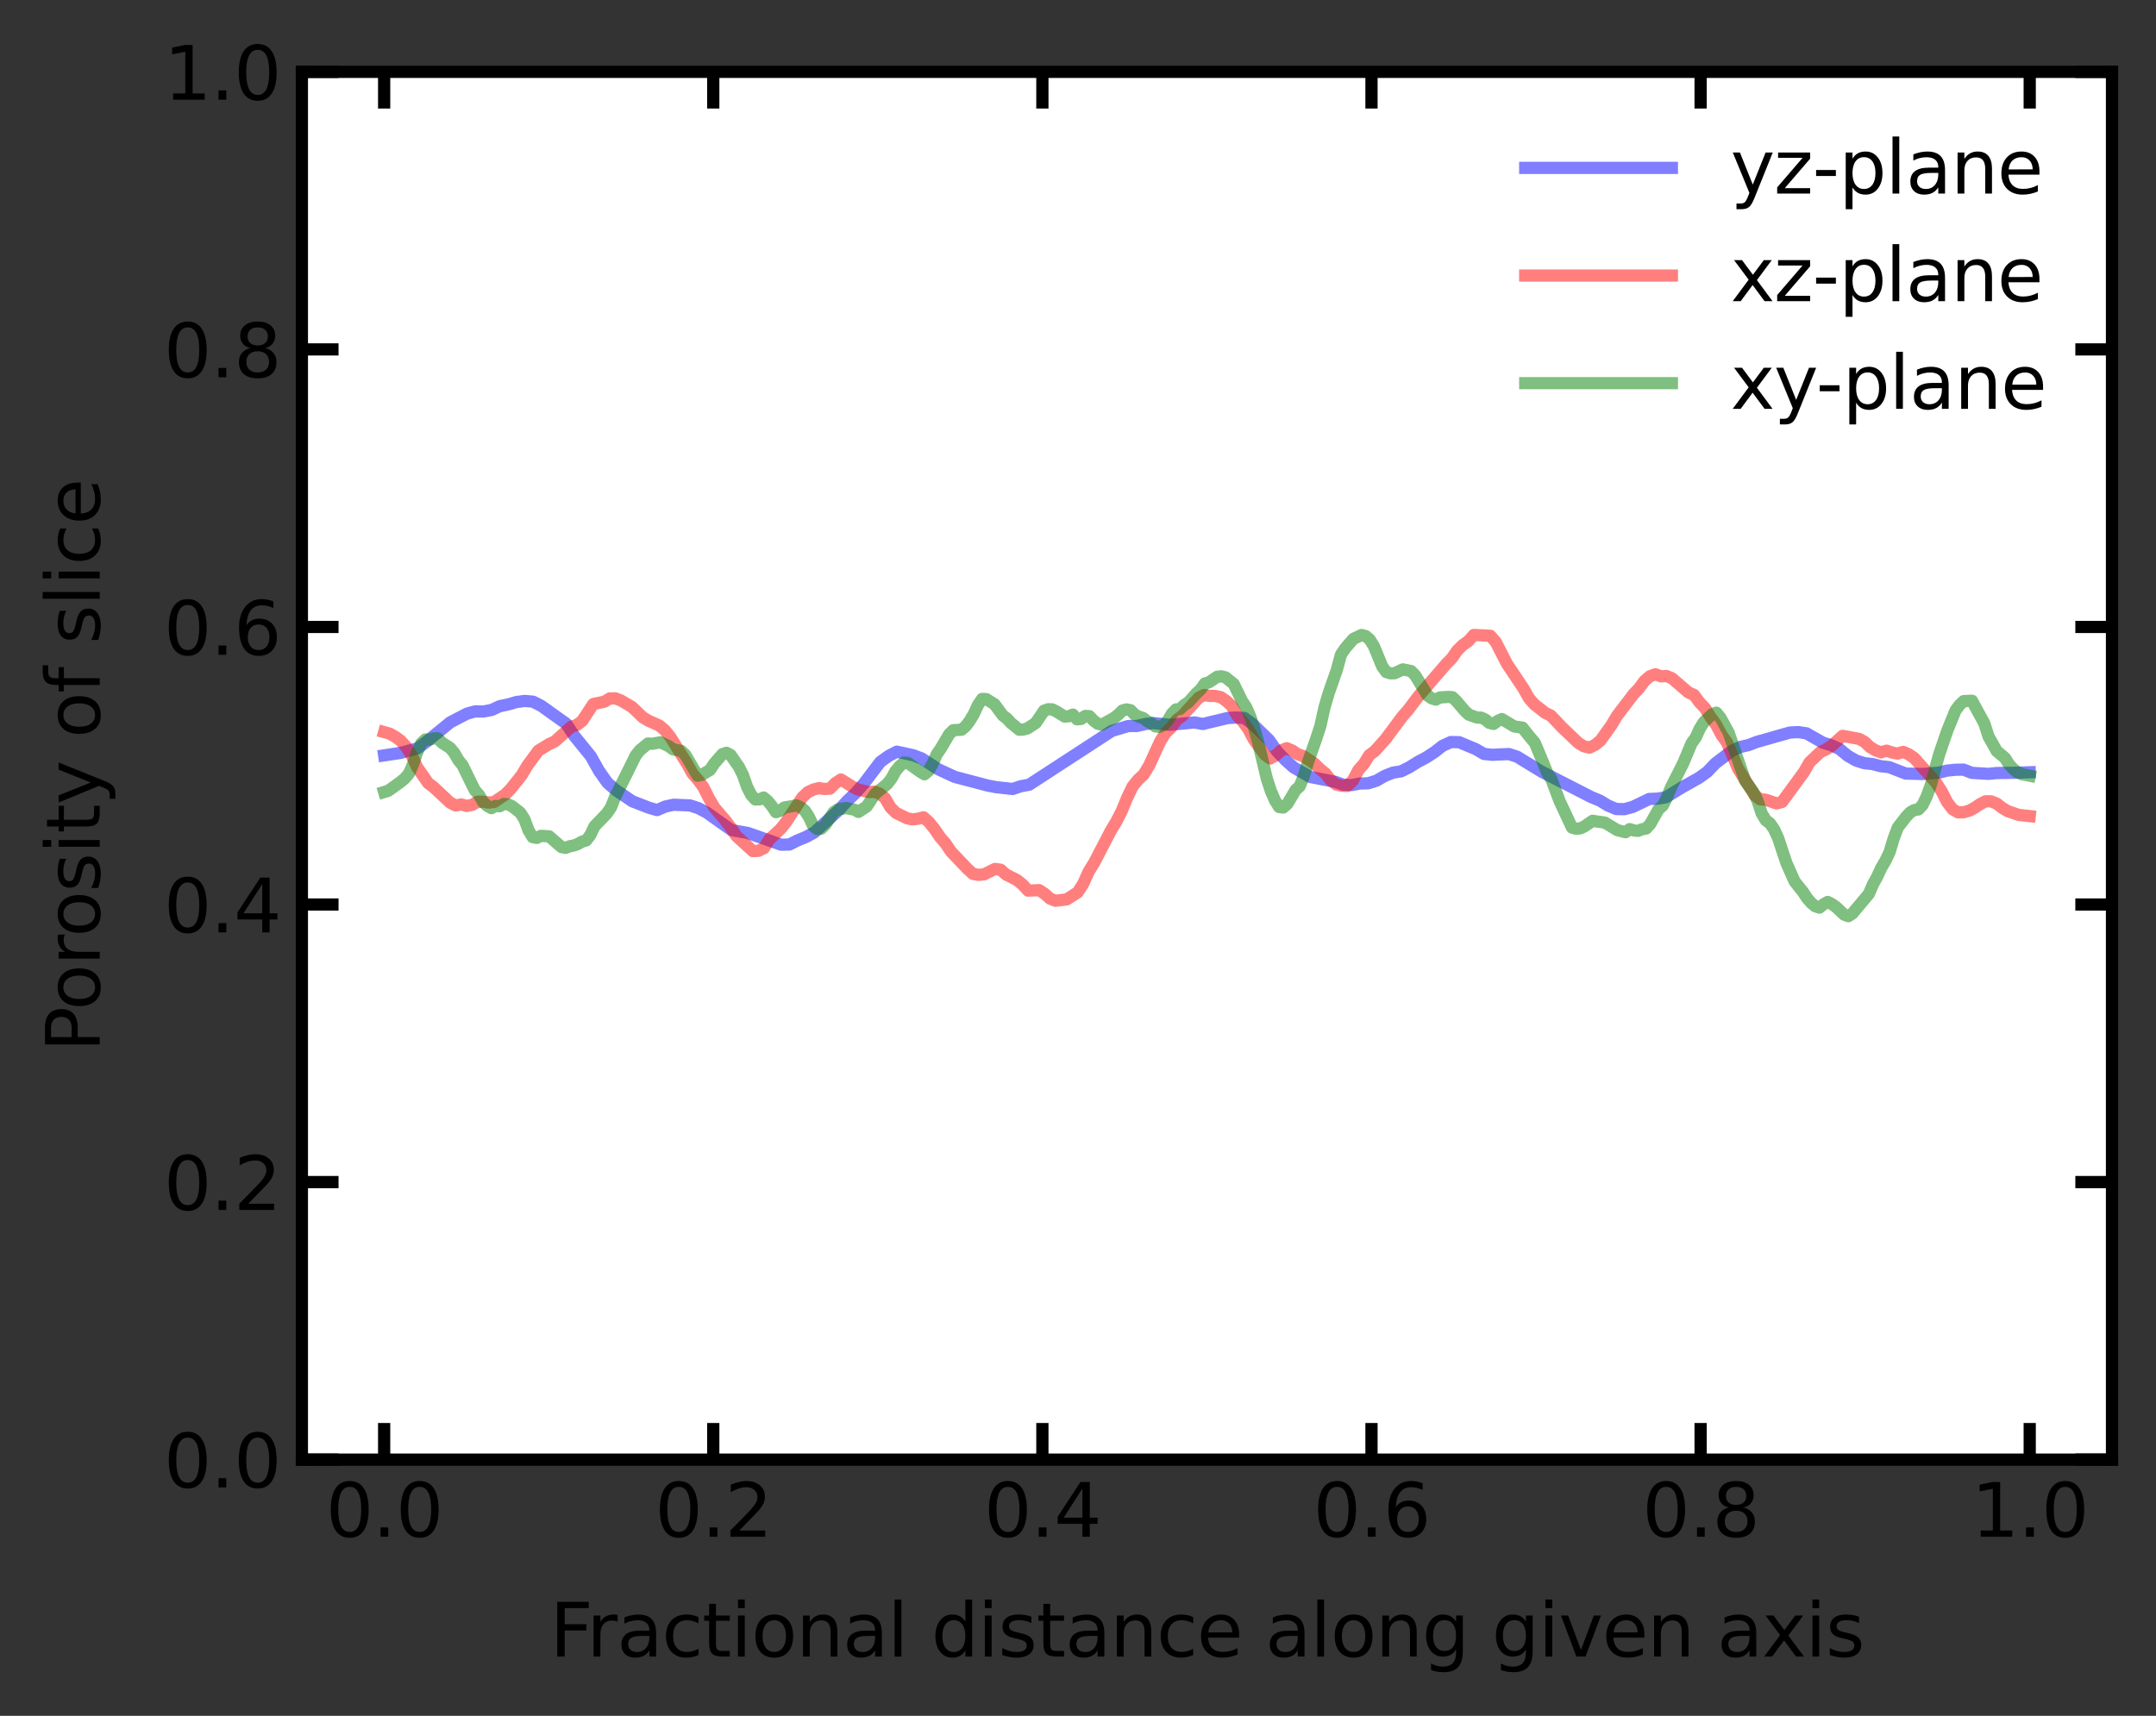 <?xml version="1.0" encoding="utf-8" standalone="no"?>
<!DOCTYPE svg PUBLIC "-//W3C//DTD SVG 1.1//EN"
  "http://www.w3.org/Graphics/SVG/1.1/DTD/svg11.dtd">
<svg xmlns:xlink="http://www.w3.org/1999/xlink" width="352.8pt" height="280.8pt" viewBox="0 0 352.8 280.8" xmlns="http://www.w3.org/2000/svg" version="1.1">
 <rect x="0" y="0" width="352.8" height="280.8" fill="#333333" stroke="none"/>
 <defs>
  <style type="text/css">*{stroke-linejoin: round; stroke-linecap: butt}</style>
 </defs>
 <g id="figure_1">
  <g id="patch_1">
   <path d="M 0 280.8 
L 352.8 280.8 
L 352.8 0 
L 0 0 
L 0 280.8 
z
" style="fill: none"/>
  </g>
  <g id="axes_1">
   <g id="patch_2">
    <path d="M 49.398 238.873 
L 345.6 238.873 
L 345.6 11.759 
L 49.398 11.759 
z
" style="fill: #ffffff"/>
   </g>
   <g id="matplotlib.axis_1">
    <g id="xtick_1">
     <g id="line2d_1">
      <defs>
       <path id="ma633d9225c" d="M 0 0 
L 0 -6 
" style="stroke: #000000; stroke-width: 2"/>
      </defs>
      <g>
       <use xlink:href="#ma633d9225c" x="62.861" y="238.873" style="fill: #ffffff; stroke: #000000; stroke-width: 2"/>
      </g>
     </g>
     <g id="line2d_2">
      <defs>
       <path id="m39d03629c5" d="M 0 0 
L 0 6 
" style="stroke: #000000; stroke-width: 2"/>
      </defs>
      <g>
       <use xlink:href="#m39d03629c5" x="62.861" y="11.759" style="fill: #ffffff; stroke: #000000; stroke-width: 2"/>
      </g>
     </g>
     <g id="text_1">
      <!-- 0.0 -->
      <g transform="translate(53.319 251.491)scale(0.12 -0.12)">
       <defs>
        <path id="DejaVuSans-30" d="M 2034 4250 
Q 1547 4250 1301 3770 
Q 1056 3291 1056 2328 
Q 1056 1369 1301 889 
Q 1547 409 2034 409 
Q 2525 409 2770 889 
Q 3016 1369 3016 2328 
Q 3016 3291 2770 3770 
Q 2525 4250 2034 4250 
z
M 2034 4750 
Q 2819 4750 3233 4129 
Q 3647 3509 3647 2328 
Q 3647 1150 3233 529 
Q 2819 -91 2034 -91 
Q 1250 -91 836 529 
Q 422 1150 422 2328 
Q 422 3509 836 4129 
Q 1250 4750 2034 4750 
z
" transform="scale(0.016)"/>
        <path id="DejaVuSans-2e" d="M 684 794 
L 1344 794 
L 1344 0 
L 684 0 
L 684 794 
z
" transform="scale(0.016)"/>
       </defs>
       <use xlink:href="#DejaVuSans-30"/>
       <use xlink:href="#DejaVuSans-2e" x="63.623"/>
       <use xlink:href="#DejaVuSans-30" x="95.41"/>
      </g>
     </g>
    </g>
    <g id="xtick_2">
     <g id="line2d_3">
      <g>
       <use xlink:href="#ma633d9225c" x="116.716" y="238.873" style="fill: #ffffff; stroke: #000000; stroke-width: 2"/>
      </g>
     </g>
     <g id="line2d_4">
      <g>
       <use xlink:href="#m39d03629c5" x="116.716" y="11.759" style="fill: #ffffff; stroke: #000000; stroke-width: 2"/>
      </g>
     </g>
     <g id="text_2">
      <!-- 0.2 -->
      <g transform="translate(107.174 251.491)scale(0.12 -0.12)">
       <defs>
        <path id="DejaVuSans-32" d="M 1228 531 
L 3431 531 
L 3431 0 
L 469 0 
L 469 531 
Q 828 903 1448 1529 
Q 2069 2156 2228 2338 
Q 2531 2678 2651 2914 
Q 2772 3150 2772 3378 
Q 2772 3750 2511 3984 
Q 2250 4219 1831 4219 
Q 1534 4219 1204 4116 
Q 875 4013 500 3803 
L 500 4441 
Q 881 4594 1212 4672 
Q 1544 4750 1819 4750 
Q 2544 4750 2975 4387 
Q 3406 4025 3406 3419 
Q 3406 3131 3298 2873 
Q 3191 2616 2906 2266 
Q 2828 2175 2409 1742 
Q 1991 1309 1228 531 
z
" transform="scale(0.016)"/>
       </defs>
       <use xlink:href="#DejaVuSans-30"/>
       <use xlink:href="#DejaVuSans-2e" x="63.623"/>
       <use xlink:href="#DejaVuSans-32" x="95.41"/>
      </g>
     </g>
    </g>
    <g id="xtick_3">
     <g id="line2d_5">
      <g>
       <use xlink:href="#ma633d9225c" x="170.571" y="238.873" style="fill: #ffffff; stroke: #000000; stroke-width: 2"/>
      </g>
     </g>
     <g id="line2d_6">
      <g>
       <use xlink:href="#m39d03629c5" x="170.571" y="11.759" style="fill: #ffffff; stroke: #000000; stroke-width: 2"/>
      </g>
     </g>
     <g id="text_3">
      <!-- 0.4 -->
      <g transform="translate(161.029 251.491)scale(0.12 -0.12)">
       <defs>
        <path id="DejaVuSans-34" d="M 2419 4116 
L 825 1625 
L 2419 1625 
L 2419 4116 
z
M 2253 4666 
L 3047 4666 
L 3047 1625 
L 3713 1625 
L 3713 1100 
L 3047 1100 
L 3047 0 
L 2419 0 
L 2419 1100 
L 313 1100 
L 313 1709 
L 2253 4666 
z
" transform="scale(0.016)"/>
       </defs>
       <use xlink:href="#DejaVuSans-30"/>
       <use xlink:href="#DejaVuSans-2e" x="63.623"/>
       <use xlink:href="#DejaVuSans-34" x="95.41"/>
      </g>
     </g>
    </g>
    <g id="xtick_4">
     <g id="line2d_7">
      <g>
       <use xlink:href="#ma633d9225c" x="224.426" y="238.873" style="fill: #ffffff; stroke: #000000; stroke-width: 2"/>
      </g>
     </g>
     <g id="line2d_8">
      <g>
       <use xlink:href="#m39d03629c5" x="224.426" y="11.759" style="fill: #ffffff; stroke: #000000; stroke-width: 2"/>
      </g>
     </g>
     <g id="text_4">
      <!-- 0.6 -->
      <g transform="translate(214.884 251.491)scale(0.12 -0.12)">
       <defs>
        <path id="DejaVuSans-36" d="M 2113 2584 
Q 1688 2584 1439 2293 
Q 1191 2003 1191 1497 
Q 1191 994 1439 701 
Q 1688 409 2113 409 
Q 2538 409 2786 701 
Q 3034 994 3034 1497 
Q 3034 2003 2786 2293 
Q 2538 2584 2113 2584 
z
M 3366 4563 
L 3366 3988 
Q 3128 4100 2886 4159 
Q 2644 4219 2406 4219 
Q 1781 4219 1451 3797 
Q 1122 3375 1075 2522 
Q 1259 2794 1537 2939 
Q 1816 3084 2150 3084 
Q 2853 3084 3261 2657 
Q 3669 2231 3669 1497 
Q 3669 778 3244 343 
Q 2819 -91 2113 -91 
Q 1303 -91 875 529 
Q 447 1150 447 2328 
Q 447 3434 972 4092 
Q 1497 4750 2381 4750 
Q 2619 4750 2861 4703 
Q 3103 4656 3366 4563 
z
" transform="scale(0.016)"/>
       </defs>
       <use xlink:href="#DejaVuSans-30"/>
       <use xlink:href="#DejaVuSans-2e" x="63.623"/>
       <use xlink:href="#DejaVuSans-36" x="95.41"/>
      </g>
     </g>
    </g>
    <g id="xtick_5">
     <g id="line2d_9">
      <g>
       <use xlink:href="#ma633d9225c" x="278.281" y="238.873" style="fill: #ffffff; stroke: #000000; stroke-width: 2"/>
      </g>
     </g>
     <g id="line2d_10">
      <g>
       <use xlink:href="#m39d03629c5" x="278.281" y="11.759" style="fill: #ffffff; stroke: #000000; stroke-width: 2"/>
      </g>
     </g>
     <g id="text_5">
      <!-- 0.8 -->
      <g transform="translate(268.739 251.491)scale(0.12 -0.12)">
       <defs>
        <path id="DejaVuSans-38" d="M 2034 2216 
Q 1584 2216 1326 1975 
Q 1069 1734 1069 1313 
Q 1069 891 1326 650 
Q 1584 409 2034 409 
Q 2484 409 2743 651 
Q 3003 894 3003 1313 
Q 3003 1734 2745 1975 
Q 2488 2216 2034 2216 
z
M 1403 2484 
Q 997 2584 770 2862 
Q 544 3141 544 3541 
Q 544 4100 942 4425 
Q 1341 4750 2034 4750 
Q 2731 4750 3128 4425 
Q 3525 4100 3525 3541 
Q 3525 3141 3298 2862 
Q 3072 2584 2669 2484 
Q 3125 2378 3379 2068 
Q 3634 1759 3634 1313 
Q 3634 634 3220 271 
Q 2806 -91 2034 -91 
Q 1263 -91 848 271 
Q 434 634 434 1313 
Q 434 1759 690 2068 
Q 947 2378 1403 2484 
z
M 1172 3481 
Q 1172 3119 1398 2916 
Q 1625 2713 2034 2713 
Q 2441 2713 2670 2916 
Q 2900 3119 2900 3481 
Q 2900 3844 2670 4047 
Q 2441 4250 2034 4250 
Q 1625 4250 1398 4047 
Q 1172 3844 1172 3481 
z
" transform="scale(0.016)"/>
       </defs>
       <use xlink:href="#DejaVuSans-30"/>
       <use xlink:href="#DejaVuSans-2e" x="63.623"/>
       <use xlink:href="#DejaVuSans-38" x="95.41"/>
      </g>
     </g>
    </g>
    <g id="xtick_6">
     <g id="line2d_11">
      <g>
       <use xlink:href="#ma633d9225c" x="332.136" y="238.873" style="fill: #ffffff; stroke: #000000; stroke-width: 2"/>
      </g>
     </g>
     <g id="line2d_12">
      <g>
       <use xlink:href="#m39d03629c5" x="332.136" y="11.759" style="fill: #ffffff; stroke: #000000; stroke-width: 2"/>
      </g>
     </g>
     <g id="text_6">
      <!-- 1.0 -->
      <g transform="translate(322.594 251.491)scale(0.12 -0.12)">
       <defs>
        <path id="DejaVuSans-31" d="M 794 531 
L 1825 531 
L 1825 4091 
L 703 3866 
L 703 4441 
L 1819 4666 
L 2450 4666 
L 2450 531 
L 3481 531 
L 3481 0 
L 794 0 
L 794 531 
z
" transform="scale(0.016)"/>
       </defs>
       <use xlink:href="#DejaVuSans-31"/>
       <use xlink:href="#DejaVuSans-2e" x="63.623"/>
       <use xlink:href="#DejaVuSans-30" x="95.41"/>
      </g>
     </g>
    </g>
    <g id="text_7">
     <!-- Fractional distance along given axis -->
     <g transform="translate(89.983 271.104)scale(0.12 -0.12)">
      <defs>
       <path id="DejaVuSans-46" d="M 628 4666 
L 3309 4666 
L 3309 4134 
L 1259 4134 
L 1259 2759 
L 3109 2759 
L 3109 2228 
L 1259 2228 
L 1259 0 
L 628 0 
L 628 4666 
z
" transform="scale(0.016)"/>
       <path id="DejaVuSans-72" d="M 2631 2963 
Q 2534 3019 2420 3045 
Q 2306 3072 2169 3072 
Q 1681 3072 1420 2755 
Q 1159 2438 1159 1844 
L 1159 0 
L 581 0 
L 581 3500 
L 1159 3500 
L 1159 2956 
Q 1341 3275 1631 3429 
Q 1922 3584 2338 3584 
Q 2397 3584 2469 3576 
Q 2541 3569 2628 3553 
L 2631 2963 
z
" transform="scale(0.016)"/>
       <path id="DejaVuSans-61" d="M 2194 1759 
Q 1497 1759 1228 1600 
Q 959 1441 959 1056 
Q 959 750 1161 570 
Q 1363 391 1709 391 
Q 2188 391 2477 730 
Q 2766 1069 2766 1631 
L 2766 1759 
L 2194 1759 
z
M 3341 1997 
L 3341 0 
L 2766 0 
L 2766 531 
Q 2569 213 2275 61 
Q 1981 -91 1556 -91 
Q 1019 -91 701 211 
Q 384 513 384 1019 
Q 384 1609 779 1909 
Q 1175 2209 1959 2209 
L 2766 2209 
L 2766 2266 
Q 2766 2663 2505 2880 
Q 2244 3097 1772 3097 
Q 1472 3097 1187 3025 
Q 903 2953 641 2809 
L 641 3341 
Q 956 3463 1253 3523 
Q 1550 3584 1831 3584 
Q 2591 3584 2966 3190 
Q 3341 2797 3341 1997 
z
" transform="scale(0.016)"/>
       <path id="DejaVuSans-63" d="M 3122 3366 
L 3122 2828 
Q 2878 2963 2633 3030 
Q 2388 3097 2138 3097 
Q 1578 3097 1268 2742 
Q 959 2388 959 1747 
Q 959 1106 1268 751 
Q 1578 397 2138 397 
Q 2388 397 2633 464 
Q 2878 531 3122 666 
L 3122 134 
Q 2881 22 2623 -34 
Q 2366 -91 2075 -91 
Q 1284 -91 818 406 
Q 353 903 353 1747 
Q 353 2603 823 3093 
Q 1294 3584 2113 3584 
Q 2378 3584 2631 3529 
Q 2884 3475 3122 3366 
z
" transform="scale(0.016)"/>
       <path id="DejaVuSans-74" d="M 1172 4494 
L 1172 3500 
L 2356 3500 
L 2356 3053 
L 1172 3053 
L 1172 1153 
Q 1172 725 1289 603 
Q 1406 481 1766 481 
L 2356 481 
L 2356 0 
L 1766 0 
Q 1100 0 847 248 
Q 594 497 594 1153 
L 594 3053 
L 172 3053 
L 172 3500 
L 594 3500 
L 594 4494 
L 1172 4494 
z
" transform="scale(0.016)"/>
       <path id="DejaVuSans-69" d="M 603 3500 
L 1178 3500 
L 1178 0 
L 603 0 
L 603 3500 
z
M 603 4863 
L 1178 4863 
L 1178 4134 
L 603 4134 
L 603 4863 
z
" transform="scale(0.016)"/>
       <path id="DejaVuSans-6f" d="M 1959 3097 
Q 1497 3097 1228 2736 
Q 959 2375 959 1747 
Q 959 1119 1226 758 
Q 1494 397 1959 397 
Q 2419 397 2687 759 
Q 2956 1122 2956 1747 
Q 2956 2369 2687 2733 
Q 2419 3097 1959 3097 
z
M 1959 3584 
Q 2709 3584 3137 3096 
Q 3566 2609 3566 1747 
Q 3566 888 3137 398 
Q 2709 -91 1959 -91 
Q 1206 -91 779 398 
Q 353 888 353 1747 
Q 353 2609 779 3096 
Q 1206 3584 1959 3584 
z
" transform="scale(0.016)"/>
       <path id="DejaVuSans-6e" d="M 3513 2113 
L 3513 0 
L 2938 0 
L 2938 2094 
Q 2938 2591 2744 2837 
Q 2550 3084 2163 3084 
Q 1697 3084 1428 2787 
Q 1159 2491 1159 1978 
L 1159 0 
L 581 0 
L 581 3500 
L 1159 3500 
L 1159 2956 
Q 1366 3272 1645 3428 
Q 1925 3584 2291 3584 
Q 2894 3584 3203 3211 
Q 3513 2838 3513 2113 
z
" transform="scale(0.016)"/>
       <path id="DejaVuSans-6c" d="M 603 4863 
L 1178 4863 
L 1178 0 
L 603 0 
L 603 4863 
z
" transform="scale(0.016)"/>
       <path id="DejaVuSans-20" transform="scale(0.016)"/>
       <path id="DejaVuSans-64" d="M 2906 2969 
L 2906 4863 
L 3481 4863 
L 3481 0 
L 2906 0 
L 2906 525 
Q 2725 213 2448 61 
Q 2172 -91 1784 -91 
Q 1150 -91 751 415 
Q 353 922 353 1747 
Q 353 2572 751 3078 
Q 1150 3584 1784 3584 
Q 2172 3584 2448 3432 
Q 2725 3281 2906 2969 
z
M 947 1747 
Q 947 1113 1208 752 
Q 1469 391 1925 391 
Q 2381 391 2643 752 
Q 2906 1113 2906 1747 
Q 2906 2381 2643 2742 
Q 2381 3103 1925 3103 
Q 1469 3103 1208 2742 
Q 947 2381 947 1747 
z
" transform="scale(0.016)"/>
       <path id="DejaVuSans-73" d="M 2834 3397 
L 2834 2853 
Q 2591 2978 2328 3040 
Q 2066 3103 1784 3103 
Q 1356 3103 1142 2972 
Q 928 2841 928 2578 
Q 928 2378 1081 2264 
Q 1234 2150 1697 2047 
L 1894 2003 
Q 2506 1872 2764 1633 
Q 3022 1394 3022 966 
Q 3022 478 2636 193 
Q 2250 -91 1575 -91 
Q 1294 -91 989 -36 
Q 684 19 347 128 
L 347 722 
Q 666 556 975 473 
Q 1284 391 1588 391 
Q 1994 391 2212 530 
Q 2431 669 2431 922 
Q 2431 1156 2273 1281 
Q 2116 1406 1581 1522 
L 1381 1569 
Q 847 1681 609 1914 
Q 372 2147 372 2553 
Q 372 3047 722 3315 
Q 1072 3584 1716 3584 
Q 2034 3584 2315 3537 
Q 2597 3491 2834 3397 
z
" transform="scale(0.016)"/>
       <path id="DejaVuSans-65" d="M 3597 1894 
L 3597 1613 
L 953 1613 
Q 991 1019 1311 708 
Q 1631 397 2203 397 
Q 2534 397 2845 478 
Q 3156 559 3463 722 
L 3463 178 
Q 3153 47 2828 -22 
Q 2503 -91 2169 -91 
Q 1331 -91 842 396 
Q 353 884 353 1716 
Q 353 2575 817 3079 
Q 1281 3584 2069 3584 
Q 2775 3584 3186 3129 
Q 3597 2675 3597 1894 
z
M 3022 2063 
Q 3016 2534 2758 2815 
Q 2500 3097 2075 3097 
Q 1594 3097 1305 2825 
Q 1016 2553 972 2059 
L 3022 2063 
z
" transform="scale(0.016)"/>
       <path id="DejaVuSans-67" d="M 2906 1791 
Q 2906 2416 2648 2759 
Q 2391 3103 1925 3103 
Q 1463 3103 1205 2759 
Q 947 2416 947 1791 
Q 947 1169 1205 825 
Q 1463 481 1925 481 
Q 2391 481 2648 825 
Q 2906 1169 2906 1791 
z
M 3481 434 
Q 3481 -459 3084 -895 
Q 2688 -1331 1869 -1331 
Q 1566 -1331 1297 -1286 
Q 1028 -1241 775 -1147 
L 775 -588 
Q 1028 -725 1275 -790 
Q 1522 -856 1778 -856 
Q 2344 -856 2625 -561 
Q 2906 -266 2906 331 
L 2906 616 
Q 2728 306 2450 153 
Q 2172 0 1784 0 
Q 1141 0 747 490 
Q 353 981 353 1791 
Q 353 2603 747 3093 
Q 1141 3584 1784 3584 
Q 2172 3584 2450 3431 
Q 2728 3278 2906 2969 
L 2906 3500 
L 3481 3500 
L 3481 434 
z
" transform="scale(0.016)"/>
       <path id="DejaVuSans-76" d="M 191 3500 
L 800 3500 
L 1894 563 
L 2988 3500 
L 3597 3500 
L 2284 0 
L 1503 0 
L 191 3500 
z
" transform="scale(0.016)"/>
       <path id="DejaVuSans-78" d="M 3513 3500 
L 2247 1797 
L 3578 0 
L 2900 0 
L 1881 1375 
L 863 0 
L 184 0 
L 1544 1831 
L 300 3500 
L 978 3500 
L 1906 2253 
L 2834 3500 
L 3513 3500 
z
" transform="scale(0.016)"/>
      </defs>
      <use xlink:href="#DejaVuSans-46"/>
      <use xlink:href="#DejaVuSans-72" x="50.27"/>
      <use xlink:href="#DejaVuSans-61" x="91.383"/>
      <use xlink:href="#DejaVuSans-63" x="152.662"/>
      <use xlink:href="#DejaVuSans-74" x="207.643"/>
      <use xlink:href="#DejaVuSans-69" x="246.852"/>
      <use xlink:href="#DejaVuSans-6f" x="274.635"/>
      <use xlink:href="#DejaVuSans-6e" x="335.816"/>
      <use xlink:href="#DejaVuSans-61" x="399.195"/>
      <use xlink:href="#DejaVuSans-6c" x="460.475"/>
      <use xlink:href="#DejaVuSans-20" x="488.258"/>
      <use xlink:href="#DejaVuSans-64" x="520.045"/>
      <use xlink:href="#DejaVuSans-69" x="583.521"/>
      <use xlink:href="#DejaVuSans-73" x="611.305"/>
      <use xlink:href="#DejaVuSans-74" x="663.404"/>
      <use xlink:href="#DejaVuSans-61" x="702.613"/>
      <use xlink:href="#DejaVuSans-6e" x="763.893"/>
      <use xlink:href="#DejaVuSans-63" x="827.271"/>
      <use xlink:href="#DejaVuSans-65" x="882.252"/>
      <use xlink:href="#DejaVuSans-20" x="943.775"/>
      <use xlink:href="#DejaVuSans-61" x="975.562"/>
      <use xlink:href="#DejaVuSans-6c" x="1036.842"/>
      <use xlink:href="#DejaVuSans-6f" x="1064.625"/>
      <use xlink:href="#DejaVuSans-6e" x="1125.807"/>
      <use xlink:href="#DejaVuSans-67" x="1189.186"/>
      <use xlink:href="#DejaVuSans-20" x="1252.662"/>
      <use xlink:href="#DejaVuSans-67" x="1284.449"/>
      <use xlink:href="#DejaVuSans-69" x="1347.926"/>
      <use xlink:href="#DejaVuSans-76" x="1375.709"/>
      <use xlink:href="#DejaVuSans-65" x="1434.889"/>
      <use xlink:href="#DejaVuSans-6e" x="1496.412"/>
      <use xlink:href="#DejaVuSans-20" x="1559.791"/>
      <use xlink:href="#DejaVuSans-61" x="1591.578"/>
      <use xlink:href="#DejaVuSans-78" x="1652.857"/>
      <use xlink:href="#DejaVuSans-69" x="1712.037"/>
      <use xlink:href="#DejaVuSans-73" x="1739.82"/>
     </g>
    </g>
   </g>
   <g id="matplotlib.axis_2">
    <g id="ytick_1">
     <g id="line2d_13">
      <defs>
       <path id="m215d59d945" d="M 0 0 
L 6 0 
" style="stroke: #000000; stroke-width: 2"/>
      </defs>
      <g>
       <use xlink:href="#m215d59d945" x="49.398" y="238.873" style="fill: #ffffff; stroke: #000000; stroke-width: 2"/>
      </g>
     </g>
     <g id="line2d_14">
      <defs>
       <path id="m7d41f2445f" d="M 0 0 
L -6 0 
" style="stroke: #000000; stroke-width: 2"/>
      </defs>
      <g>
       <use xlink:href="#m7d41f2445f" x="345.6" y="238.873" style="fill: #ffffff; stroke: #000000; stroke-width: 2"/>
      </g>
     </g>
     <g id="text_8">
      <!-- 0.0 -->
      <g transform="translate(26.814 243.432)scale(0.12 -0.12)">
       <use xlink:href="#DejaVuSans-30"/>
       <use xlink:href="#DejaVuSans-2e" x="63.623"/>
       <use xlink:href="#DejaVuSans-30" x="95.41"/>
      </g>
     </g>
    </g>
    <g id="ytick_2">
     <g id="line2d_15">
      <g>
       <use xlink:href="#m215d59d945" x="49.398" y="193.45" style="fill: #ffffff; stroke: #000000; stroke-width: 2"/>
      </g>
     </g>
     <g id="line2d_16">
      <g>
       <use xlink:href="#m7d41f2445f" x="345.6" y="193.45" style="fill: #ffffff; stroke: #000000; stroke-width: 2"/>
      </g>
     </g>
     <g id="text_9">
      <!-- 0.2 -->
      <g transform="translate(26.814 198.009)scale(0.12 -0.12)">
       <use xlink:href="#DejaVuSans-30"/>
       <use xlink:href="#DejaVuSans-2e" x="63.623"/>
       <use xlink:href="#DejaVuSans-32" x="95.41"/>
      </g>
     </g>
    </g>
    <g id="ytick_3">
     <g id="line2d_17">
      <g>
       <use xlink:href="#m215d59d945" x="49.398" y="148.027" style="fill: #ffffff; stroke: #000000; stroke-width: 2"/>
      </g>
     </g>
     <g id="line2d_18">
      <g>
       <use xlink:href="#m7d41f2445f" x="345.6" y="148.027" style="fill: #ffffff; stroke: #000000; stroke-width: 2"/>
      </g>
     </g>
     <g id="text_10">
      <!-- 0.4 -->
      <g transform="translate(26.814 152.586)scale(0.12 -0.12)">
       <use xlink:href="#DejaVuSans-30"/>
       <use xlink:href="#DejaVuSans-2e" x="63.623"/>
       <use xlink:href="#DejaVuSans-34" x="95.41"/>
      </g>
     </g>
    </g>
    <g id="ytick_4">
     <g id="line2d_19">
      <g>
       <use xlink:href="#m215d59d945" x="49.398" y="102.604" style="fill: #ffffff; stroke: #000000; stroke-width: 2"/>
      </g>
     </g>
     <g id="line2d_20">
      <g>
       <use xlink:href="#m7d41f2445f" x="345.6" y="102.604" style="fill: #ffffff; stroke: #000000; stroke-width: 2"/>
      </g>
     </g>
     <g id="text_11">
      <!-- 0.6 -->
      <g transform="translate(26.814 107.163)scale(0.12 -0.12)">
       <use xlink:href="#DejaVuSans-30"/>
       <use xlink:href="#DejaVuSans-2e" x="63.623"/>
       <use xlink:href="#DejaVuSans-36" x="95.41"/>
      </g>
     </g>
    </g>
    <g id="ytick_5">
     <g id="line2d_21">
      <g>
       <use xlink:href="#m215d59d945" x="49.398" y="57.182" style="fill: #ffffff; stroke: #000000; stroke-width: 2"/>
      </g>
     </g>
     <g id="line2d_22">
      <g>
       <use xlink:href="#m7d41f2445f" x="345.6" y="57.182" style="fill: #ffffff; stroke: #000000; stroke-width: 2"/>
      </g>
     </g>
     <g id="text_12">
      <!-- 0.8 -->
      <g transform="translate(26.814 61.741)scale(0.12 -0.12)">
       <use xlink:href="#DejaVuSans-30"/>
       <use xlink:href="#DejaVuSans-2e" x="63.623"/>
       <use xlink:href="#DejaVuSans-38" x="95.41"/>
      </g>
     </g>
    </g>
    <g id="ytick_6">
     <g id="line2d_23">
      <g>
       <use xlink:href="#m215d59d945" x="49.398" y="11.759" style="fill: #ffffff; stroke: #000000; stroke-width: 2"/>
      </g>
     </g>
     <g id="line2d_24">
      <g>
       <use xlink:href="#m7d41f2445f" x="345.6" y="11.759" style="fill: #ffffff; stroke: #000000; stroke-width: 2"/>
      </g>
     </g>
     <g id="text_13">
      <!-- 1.0 -->
      <g transform="translate(26.814 16.318)scale(0.12 -0.12)">
       <use xlink:href="#DejaVuSans-31"/>
       <use xlink:href="#DejaVuSans-2e" x="63.623"/>
       <use xlink:href="#DejaVuSans-30" x="95.41"/>
      </g>
     </g>
    </g>
    <g id="text_14">
     <!-- Porosity of slice -->
     <g transform="translate(16.318 172.134)rotate(-90)scale(0.12 -0.12)">
      <defs>
       <path id="DejaVuSans-50" d="M 1259 4147 
L 1259 2394 
L 2053 2394 
Q 2494 2394 2734 2622 
Q 2975 2850 2975 3272 
Q 2975 3691 2734 3919 
Q 2494 4147 2053 4147 
L 1259 4147 
z
M 628 4666 
L 2053 4666 
Q 2838 4666 3239 4311 
Q 3641 3956 3641 3272 
Q 3641 2581 3239 2228 
Q 2838 1875 2053 1875 
L 1259 1875 
L 1259 0 
L 628 0 
L 628 4666 
z
" transform="scale(0.016)"/>
       <path id="DejaVuSans-79" d="M 2059 -325 
Q 1816 -950 1584 -1140 
Q 1353 -1331 966 -1331 
L 506 -1331 
L 506 -850 
L 844 -850 
Q 1081 -850 1212 -737 
Q 1344 -625 1503 -206 
L 1606 56 
L 191 3500 
L 800 3500 
L 1894 763 
L 2988 3500 
L 3597 3500 
L 2059 -325 
z
" transform="scale(0.016)"/>
       <path id="DejaVuSans-66" d="M 2375 4863 
L 2375 4384 
L 1825 4384 
Q 1516 4384 1395 4259 
Q 1275 4134 1275 3809 
L 1275 3500 
L 2222 3500 
L 2222 3053 
L 1275 3053 
L 1275 0 
L 697 0 
L 697 3053 
L 147 3053 
L 147 3500 
L 697 3500 
L 697 3744 
Q 697 4328 969 4595 
Q 1241 4863 1831 4863 
L 2375 4863 
z
" transform="scale(0.016)"/>
      </defs>
      <use xlink:href="#DejaVuSans-50"/>
      <use xlink:href="#DejaVuSans-6f" x="56.678"/>
      <use xlink:href="#DejaVuSans-72" x="117.859"/>
      <use xlink:href="#DejaVuSans-6f" x="156.723"/>
      <use xlink:href="#DejaVuSans-73" x="217.904"/>
      <use xlink:href="#DejaVuSans-69" x="270.004"/>
      <use xlink:href="#DejaVuSans-74" x="297.787"/>
      <use xlink:href="#DejaVuSans-79" x="336.996"/>
      <use xlink:href="#DejaVuSans-20" x="396.176"/>
      <use xlink:href="#DejaVuSans-6f" x="427.963"/>
      <use xlink:href="#DejaVuSans-66" x="489.145"/>
      <use xlink:href="#DejaVuSans-20" x="524.35"/>
      <use xlink:href="#DejaVuSans-73" x="556.137"/>
      <use xlink:href="#DejaVuSans-6c" x="608.236"/>
      <use xlink:href="#DejaVuSans-69" x="636.02"/>
      <use xlink:href="#DejaVuSans-63" x="663.803"/>
      <use xlink:href="#DejaVuSans-65" x="718.783"/>
     </g>
    </g>
   </g>
   <g id="line2d_25">
    <path d="M 62.861 123.618 
L 65.568 123.211 
L 68.274 122.488 
L 69.627 121.512 
L 73.686 118.209 
L 76.393 116.801 
L 77.746 116.421 
L 79.099 116.445 
L 80.452 116.182 
L 81.805 115.559 
L 83.158 115.285 
L 84.512 114.889 
L 85.865 114.713 
L 87.218 114.831 
L 88.571 115.516 
L 92.63 118.415 
L 93.983 120.437 
L 96.69 123.777 
L 98.043 126.188 
L 99.396 128.1 
L 100.749 129.283 
L 103.455 131.124 
L 106.162 132.177 
L 107.515 132.572 
L 108.868 131.995 
L 110.221 131.698 
L 112.927 131.809 
L 114.281 132.258 
L 115.634 132.973 
L 119.693 135.846 
L 122.399 136.325 
L 127.812 138.237 
L 129.165 138.21 
L 130.518 137.529 
L 131.871 136.976 
L 133.225 136.249 
L 137.284 132.555 
L 138.637 131.066 
L 139.99 129.79 
L 141.343 128.257 
L 144.05 124.691 
L 145.403 123.72 
L 146.756 123.012 
L 149.462 123.607 
L 150.815 124.12 
L 153.522 125.885 
L 156.228 127.138 
L 161.641 128.564 
L 162.994 128.819 
L 165.7 129.122 
L 167.053 128.668 
L 168.406 128.422 
L 181.938 119.613 
L 184.644 118.809 
L 185.997 118.817 
L 187.35 118.51 
L 188.703 118.33 
L 191.41 118.616 
L 195.469 118.232 
L 196.822 118.485 
L 200.882 117.505 
L 202.235 117.435 
L 203.588 117.484 
L 204.941 118.463 
L 207.647 121.084 
L 209 123.003 
L 210.354 124.407 
L 211.707 125.611 
L 214.413 127.155 
L 218.472 127.943 
L 219.826 128.425 
L 221.179 128.488 
L 222.532 128.223 
L 223.885 128.189 
L 225.238 127.763 
L 226.591 126.981 
L 227.944 126.446 
L 229.298 126.224 
L 230.651 125.543 
L 232.004 124.695 
L 233.357 123.981 
L 234.71 123.107 
L 236.063 122.053 
L 237.416 121.436 
L 238.77 121.462 
L 241.476 122.592 
L 242.829 123.382 
L 244.182 123.525 
L 246.888 123.4 
L 248.242 123.828 
L 252.301 126.308 
L 260.42 130.458 
L 261.773 131.009 
L 263.126 131.828 
L 264.479 132.4 
L 265.832 132.424 
L 267.185 132.05 
L 269.892 130.749 
L 271.245 130.702 
L 272.598 130.475 
L 275.304 128.817 
L 278.011 127.299 
L 279.364 126.328 
L 280.717 124.911 
L 283.423 122.867 
L 284.776 122.242 
L 286.129 121.936 
L 287.483 121.415 
L 292.895 119.88 
L 294.248 119.81 
L 295.601 120.009 
L 298.308 121.548 
L 299.661 121.958 
L 301.014 122.579 
L 302.367 123.694 
L 303.72 124.468 
L 305.073 124.896 
L 306.427 125.041 
L 307.78 125.395 
L 309.133 125.545 
L 311.839 126.59 
L 314.545 126.669 
L 317.252 126.448 
L 318.605 126.113 
L 319.958 125.974 
L 321.311 125.95 
L 322.664 126.482 
L 325.371 126.646 
L 326.724 126.51 
L 329.43 126.47 
L 332.136 126.385 
L 332.136 126.385 
" clip-path="url(#p5913dab9e1)" style="fill: none; stroke: #0000ff; stroke-opacity: 0.5; stroke-width: 2; stroke-linecap: square"/>
   </g>
   <g id="line2d_26">
    <path d="M 62.861 119.811 
L 63.762 120.061 
L 64.662 120.563 
L 65.563 121.222 
L 66.464 122.219 
L 67.364 123.607 
L 68.265 125.568 
L 70.066 128.163 
L 70.967 128.833 
L 73.668 131.366 
L 74.569 131.82 
L 75.469 131.647 
L 76.37 131.896 
L 77.271 131.715 
L 78.171 131.204 
L 79.072 131.212 
L 79.972 131.346 
L 80.873 131.241 
L 82.674 130.028 
L 83.575 129.109 
L 85.376 126.846 
L 86.276 125.327 
L 88.078 122.866 
L 89.879 121.759 
L 90.779 121.344 
L 93.481 118.928 
L 94.382 118.656 
L 95.282 117.963 
L 97.083 115.218 
L 98.885 114.837 
L 99.785 114.301 
L 100.686 114.284 
L 101.586 114.63 
L 103.388 115.678 
L 105.189 117.392 
L 106.089 117.94 
L 107.891 118.744 
L 108.791 119.493 
L 109.692 120.609 
L 112.393 124.947 
L 113.294 126.571 
L 114.195 127.607 
L 115.095 128.816 
L 115.996 130.622 
L 116.896 132.158 
L 118.698 134.264 
L 119.598 135.448 
L 120.499 136.816 
L 123.2 139.289 
L 124.101 139.244 
L 125.002 138.803 
L 125.902 137.353 
L 127.703 135.701 
L 128.604 134.571 
L 131.306 130.468 
L 132.206 129.634 
L 133.107 129.208 
L 134.007 128.975 
L 134.908 129.12 
L 135.809 129.063 
L 136.709 128.155 
L 137.61 127.567 
L 139.411 128.697 
L 140.312 129.168 
L 142.113 129.631 
L 143.013 129.557 
L 143.914 129.864 
L 144.815 130.602 
L 145.715 132.138 
L 146.616 133.026 
L 148.417 133.912 
L 149.317 134.102 
L 150.218 133.992 
L 151.119 133.753 
L 152.019 134.556 
L 152.92 135.669 
L 153.82 136.995 
L 154.721 138.031 
L 155.622 139.371 
L 158.323 142.205 
L 159.224 143.022 
L 160.124 143.175 
L 161.025 143.087 
L 162.826 142.202 
L 163.727 142.329 
L 164.627 143.116 
L 166.429 144.033 
L 167.329 144.762 
L 168.23 145.753 
L 170.031 145.674 
L 170.931 146.258 
L 171.832 147.068 
L 172.733 147.411 
L 174.534 147.192 
L 176.335 146.048 
L 177.236 144.669 
L 178.136 142.653 
L 179.037 141.208 
L 181.739 135.999 
L 182.639 134.508 
L 183.54 132.757 
L 184.44 130.573 
L 185.341 128.691 
L 186.241 127.593 
L 187.142 126.761 
L 188.043 125.279 
L 189.844 121.338 
L 190.744 119.928 
L 191.645 119.067 
L 192.546 117.83 
L 193.446 117.168 
L 196.148 114.201 
L 197.048 113.736 
L 197.949 113.889 
L 198.85 113.892 
L 199.75 114.088 
L 200.651 114.712 
L 201.551 115.527 
L 202.452 117.12 
L 203.353 118.062 
L 204.253 119.294 
L 205.154 121.003 
L 206.955 123.485 
L 207.855 124.126 
L 208.756 123.61 
L 209.657 122.806 
L 210.557 122.448 
L 211.458 122.826 
L 212.358 123.431 
L 213.259 123.737 
L 215.06 124.944 
L 215.961 125.832 
L 216.861 126.559 
L 217.762 127.695 
L 218.663 128.396 
L 219.563 128.595 
L 220.464 128.612 
L 221.364 127.766 
L 222.265 126.048 
L 223.165 125.038 
L 224.066 123.584 
L 224.967 122.92 
L 226.768 120.907 
L 229.47 117.267 
L 230.37 116.248 
L 232.171 113.866 
L 236.674 108.646 
L 237.575 107.732 
L 238.475 106.437 
L 239.376 105.56 
L 240.277 104.921 
L 241.177 103.91 
L 243.879 104.049 
L 244.779 105.094 
L 246.581 108.617 
L 249.282 112.649 
L 250.183 114.258 
L 251.084 115.277 
L 252.885 116.683 
L 253.785 117.117 
L 255.587 119.022 
L 258.288 121.602 
L 259.189 122.142 
L 260.089 122.352 
L 260.99 121.918 
L 261.891 121.199 
L 263.692 118.673 
L 264.592 117.162 
L 267.294 113.611 
L 268.195 112.663 
L 269.095 111.442 
L 269.996 110.664 
L 270.896 110.346 
L 271.797 110.684 
L 272.698 110.63 
L 273.598 111.008 
L 276.3 113.327 
L 277.201 113.719 
L 278.101 114.94 
L 279.002 115.888 
L 279.902 117.353 
L 280.803 118.573 
L 281.703 120.28 
L 282.604 121.523 
L 284.405 125.796 
L 287.107 130.097 
L 288.008 130.809 
L 288.908 130.866 
L 290.709 131.485 
L 291.61 131.246 
L 295.212 126.318 
L 296.113 124.748 
L 297.914 123.053 
L 298.815 122.644 
L 299.715 122.06 
L 301.516 120.421 
L 304.218 120.924 
L 305.119 121.415 
L 306.019 122.267 
L 306.92 122.806 
L 307.82 123.121 
L 308.721 122.846 
L 309.622 123.158 
L 310.522 123.331 
L 311.423 123.05 
L 312.323 123.436 
L 313.224 124.038 
L 315.926 127.082 
L 316.826 128.109 
L 317.727 129.509 
L 318.627 131.272 
L 319.528 132.45 
L 320.429 132.952 
L 321.329 132.924 
L 322.23 132.671 
L 323.13 132.197 
L 324.031 131.587 
L 324.932 131.127 
L 325.832 131.147 
L 326.733 131.51 
L 327.633 132.212 
L 328.534 132.751 
L 330.335 133.361 
L 332.136 133.557 
L 332.136 133.557 
" clip-path="url(#p5913dab9e1)" style="fill: none; stroke: #ff0000; stroke-opacity: 0.5; stroke-width: 2; stroke-linecap: square"/>
   </g>
   <g id="line2d_27">
    <path d="M 62.861 129.62 
L 63.536 129.415 
L 65.561 127.958 
L 66.236 127.39 
L 66.91 126.61 
L 67.585 125.085 
L 68.26 123.105 
L 68.935 121.652 
L 69.61 121.016 
L 70.285 121.042 
L 70.96 120.83 
L 71.635 120.834 
L 72.309 121.534 
L 73.659 122.409 
L 74.334 123.219 
L 75.009 124.388 
L 75.684 125.225 
L 77.034 127.988 
L 77.708 129.339 
L 78.383 130.097 
L 79.058 131.274 
L 79.733 131.879 
L 80.408 132.254 
L 81.083 131.887 
L 81.758 131.951 
L 82.433 131.569 
L 83.107 131.63 
L 83.782 131.936 
L 85.132 132.996 
L 85.807 134.041 
L 86.482 135.873 
L 87.157 136.997 
L 87.832 137.133 
L 88.506 136.789 
L 89.856 136.868 
L 91.881 138.625 
L 92.556 138.757 
L 93.231 138.492 
L 93.905 138.371 
L 94.58 138.117 
L 95.255 137.731 
L 95.93 137.534 
L 96.605 136.645 
L 97.28 135.222 
L 98.63 133.825 
L 99.304 133.121 
L 99.979 132.129 
L 100.654 130.426 
L 102.679 126.364 
L 104.029 123.624 
L 104.703 122.783 
L 106.053 121.671 
L 106.728 121.724 
L 108.078 121.478 
L 109.428 122.117 
L 110.102 122.628 
L 111.452 122.886 
L 112.127 123.499 
L 114.152 126.951 
L 114.827 126.807 
L 116.176 126.008 
L 116.851 124.986 
L 118.201 123.427 
L 118.876 123.196 
L 119.551 123.552 
L 120.9 125.494 
L 121.575 126.841 
L 122.25 128.775 
L 122.925 130.097 
L 123.6 130.838 
L 124.275 130.823 
L 124.95 130.52 
L 125.625 131.088 
L 126.299 131.902 
L 126.974 132.917 
L 127.649 132.678 
L 128.324 132.159 
L 130.349 131.804 
L 131.024 132.114 
L 131.698 132.652 
L 132.373 133.689 
L 133.048 135.135 
L 133.723 135.68 
L 134.398 135.6 
L 135.073 134.938 
L 136.423 132.913 
L 137.097 132.466 
L 138.447 132.235 
L 139.797 132.504 
L 140.472 132.871 
L 141.822 131.985 
L 143.171 129.949 
L 145.196 128.291 
L 145.871 127.417 
L 146.546 126.183 
L 147.221 125.384 
L 147.895 124.801 
L 148.57 124.858 
L 150.595 126.308 
L 151.27 126.716 
L 151.945 126.145 
L 152.62 124.941 
L 153.294 123.435 
L 153.969 122.454 
L 155.319 120.164 
L 155.994 119.498 
L 157.344 119.422 
L 158.019 118.843 
L 158.693 117.95 
L 159.368 116.814 
L 160.043 115.353 
L 160.718 114.38 
L 161.393 114.411 
L 162.743 115.251 
L 164.092 117.083 
L 164.767 117.586 
L 165.442 118.328 
L 166.792 119.422 
L 167.467 119.388 
L 168.142 119.199 
L 169.491 118.309 
L 170.841 116.307 
L 171.516 116.072 
L 172.191 116.091 
L 172.866 116.436 
L 174.216 117.268 
L 174.89 117.223 
L 175.565 116.947 
L 176.24 117.719 
L 176.915 117.654 
L 177.59 117.162 
L 178.265 117.2 
L 178.94 117.923 
L 179.615 118.427 
L 180.289 118.601 
L 182.314 117.477 
L 182.989 116.958 
L 183.664 116.284 
L 184.339 116.099 
L 185.014 116.239 
L 185.688 116.947 
L 186.363 117.287 
L 187.038 117.496 
L 187.713 118.018 
L 188.388 118.377 
L 189.063 118.881 
L 189.738 118.949 
L 190.413 118.646 
L 191.087 117.969 
L 191.762 116.799 
L 192.437 116.091 
L 193.112 116.031 
L 193.787 115.38 
L 194.462 114.94 
L 195.812 113.434 
L 196.486 112.821 
L 197.161 111.852 
L 197.836 111.659 
L 199.186 110.754 
L 199.861 110.678 
L 200.536 110.852 
L 201.885 111.939 
L 203.235 114.71 
L 203.91 115.716 
L 204.585 117.276 
L 205.26 119.263 
L 205.935 121.701 
L 207.284 127.375 
L 207.959 129.453 
L 208.634 130.997 
L 209.309 132.069 
L 209.984 132.152 
L 210.659 131.55 
L 212.009 129.283 
L 212.683 128.673 
L 213.358 126.97 
L 214.033 124.74 
L 215.383 120.887 
L 216.058 118.817 
L 216.733 115.777 
L 217.408 113.476 
L 218.757 109.618 
L 219.432 107.113 
L 220.107 106.125 
L 221.457 104.554 
L 222.807 103.918 
L 223.481 104.096 
L 224.156 104.686 
L 224.831 105.776 
L 226.181 109.066 
L 226.856 109.997 
L 227.531 110.194 
L 228.206 110.179 
L 229.555 109.547 
L 230.905 109.823 
L 231.58 110.523 
L 233.605 113.82 
L 234.279 114.286 
L 234.954 114.494 
L 235.629 114.138 
L 236.979 114.055 
L 237.654 114.093 
L 238.329 114.744 
L 239.678 116.322 
L 240.353 116.958 
L 241.703 117.431 
L 242.378 117.443 
L 243.053 117.76 
L 243.728 118.309 
L 244.403 118.472 
L 245.077 117.984 
L 245.752 117.677 
L 247.777 118.881 
L 249.127 119.082 
L 250.476 120.766 
L 251.151 121.557 
L 252.501 124.786 
L 253.176 126.459 
L 253.851 127.496 
L 255.201 131.084 
L 257.225 135.426 
L 257.9 135.623 
L 258.575 135.566 
L 259.25 135.256 
L 260.6 134.328 
L 262.624 134.627 
L 264.649 135.858 
L 265.999 136.195 
L 266.673 135.687 
L 267.348 135.899 
L 268.023 135.979 
L 268.698 135.71 
L 269.373 135.589 
L 270.048 134.843 
L 271.398 132.44 
L 272.072 131.86 
L 272.747 130.566 
L 273.422 128.878 
L 275.447 124.88 
L 276.797 121.644 
L 277.471 120.713 
L 278.146 119.24 
L 278.821 118.158 
L 280.171 116.882 
L 280.846 116.629 
L 281.521 117.439 
L 282.87 119.899 
L 285.57 127.784 
L 286.92 129.642 
L 287.595 131.043 
L 288.269 133.102 
L 288.944 134.23 
L 289.619 134.73 
L 290.294 135.695 
L 290.969 137.164 
L 292.319 141.225 
L 293.668 144.261 
L 295.018 145.945 
L 295.693 146.971 
L 296.368 147.762 
L 297.043 148.311 
L 297.718 148.538 
L 298.393 147.993 
L 299.067 147.607 
L 299.742 147.944 
L 300.417 148.413 
L 301.767 149.677 
L 302.442 149.939 
L 303.117 149.507 
L 305.816 146.286 
L 306.491 144.707 
L 307.166 143.496 
L 307.841 142.031 
L 308.516 140.884 
L 309.191 139.484 
L 309.865 137.254 
L 310.54 135.434 
L 311.89 133.689 
L 312.565 132.966 
L 313.24 132.572 
L 313.915 132.47 
L 314.59 131.758 
L 315.264 130.365 
L 315.939 128.518 
L 317.289 123.544 
L 318.639 119.596 
L 319.989 116.28 
L 320.663 115.361 
L 321.338 114.74 
L 322.688 114.672 
L 324.713 118.4 
L 325.388 120.512 
L 326.737 122.916 
L 328.087 124.04 
L 328.762 125.111 
L 329.437 125.831 
L 330.112 126.368 
L 330.787 126.69 
L 332.136 126.951 
L 332.136 126.951 
" clip-path="url(#p5913dab9e1)" style="fill: none; stroke: #008000; stroke-opacity: 0.5; stroke-width: 2; stroke-linecap: square"/>
   </g>
   <g id="patch_3">
    <path d="M 49.398 238.873 
L 49.398 11.759 
" style="fill: none; stroke: #000000; stroke-width: 2; stroke-linejoin: miter; stroke-linecap: square"/>
   </g>
   <g id="patch_4">
    <path d="M 345.6 238.873 
L 345.6 11.759 
" style="fill: none; stroke: #000000; stroke-width: 2; stroke-linejoin: miter; stroke-linecap: square"/>
   </g>
   <g id="patch_5">
    <path d="M 49.398 238.873 
L 345.6 238.873 
" style="fill: none; stroke: #000000; stroke-width: 2; stroke-linejoin: miter; stroke-linecap: square"/>
   </g>
   <g id="patch_6">
    <path d="M 49.398 11.759 
L 345.6 11.759 
" style="fill: none; stroke: #000000; stroke-width: 2; stroke-linejoin: miter; stroke-linecap: square"/>
   </g>
   <g id="legend_1">
    <g id="line2d_28">
     <path d="M 249.581 27.477 
L 261.581 27.477 
L 273.581 27.477 
" style="fill: none; stroke: #0000ff; stroke-opacity: 0.5; stroke-width: 2; stroke-linecap: square"/>
    </g>
    <g id="text_15">
     <!-- yz-plane -->
     <g transform="translate(283.181 31.677)scale(0.12 -0.12)">
      <defs>
       <path id="DejaVuSans-7a" d="M 353 3500 
L 3084 3500 
L 3084 2975 
L 922 459 
L 3084 459 
L 3084 0 
L 275 0 
L 275 525 
L 2438 3041 
L 353 3041 
L 353 3500 
z
" transform="scale(0.016)"/>
       <path id="DejaVuSans-2d" d="M 313 2009 
L 1997 2009 
L 1997 1497 
L 313 1497 
L 313 2009 
z
" transform="scale(0.016)"/>
       <path id="DejaVuSans-70" d="M 1159 525 
L 1159 -1331 
L 581 -1331 
L 581 3500 
L 1159 3500 
L 1159 2969 
Q 1341 3281 1617 3432 
Q 1894 3584 2278 3584 
Q 2916 3584 3314 3078 
Q 3713 2572 3713 1747 
Q 3713 922 3314 415 
Q 2916 -91 2278 -91 
Q 1894 -91 1617 61 
Q 1341 213 1159 525 
z
M 3116 1747 
Q 3116 2381 2855 2742 
Q 2594 3103 2138 3103 
Q 1681 3103 1420 2742 
Q 1159 2381 1159 1747 
Q 1159 1113 1420 752 
Q 1681 391 2138 391 
Q 2594 391 2855 752 
Q 3116 1113 3116 1747 
z
" transform="scale(0.016)"/>
      </defs>
      <use xlink:href="#DejaVuSans-79"/>
      <use xlink:href="#DejaVuSans-7a" x="59.18"/>
      <use xlink:href="#DejaVuSans-2d" x="111.67"/>
      <use xlink:href="#DejaVuSans-70" x="147.754"/>
      <use xlink:href="#DejaVuSans-6c" x="211.23"/>
      <use xlink:href="#DejaVuSans-61" x="239.014"/>
      <use xlink:href="#DejaVuSans-6e" x="300.293"/>
      <use xlink:href="#DejaVuSans-65" x="363.672"/>
     </g>
    </g>
    <g id="line2d_29">
     <path d="M 249.581 45.091 
L 261.581 45.091 
L 273.581 45.091 
" style="fill: none; stroke: #ff0000; stroke-opacity: 0.5; stroke-width: 2; stroke-linecap: square"/>
    </g>
    <g id="text_16">
     <!-- xz-plane -->
     <g transform="translate(283.181 49.291)scale(0.12 -0.12)">
      <use xlink:href="#DejaVuSans-78"/>
      <use xlink:href="#DejaVuSans-7a" x="59.18"/>
      <use xlink:href="#DejaVuSans-2d" x="111.67"/>
      <use xlink:href="#DejaVuSans-70" x="147.754"/>
      <use xlink:href="#DejaVuSans-6c" x="211.23"/>
      <use xlink:href="#DejaVuSans-61" x="239.014"/>
      <use xlink:href="#DejaVuSans-6e" x="300.293"/>
      <use xlink:href="#DejaVuSans-65" x="363.672"/>
     </g>
    </g>
    <g id="line2d_30">
     <path d="M 249.581 62.705 
L 261.581 62.705 
L 273.581 62.705 
" style="fill: none; stroke: #008000; stroke-opacity: 0.5; stroke-width: 2; stroke-linecap: square"/>
    </g>
    <g id="text_17">
     <!-- xy-plane -->
     <g transform="translate(283.181 66.905)scale(0.12 -0.12)">
      <use xlink:href="#DejaVuSans-78"/>
      <use xlink:href="#DejaVuSans-79" x="59.18"/>
      <use xlink:href="#DejaVuSans-2d" x="116.609"/>
      <use xlink:href="#DejaVuSans-70" x="152.693"/>
      <use xlink:href="#DejaVuSans-6c" x="216.17"/>
      <use xlink:href="#DejaVuSans-61" x="243.953"/>
      <use xlink:href="#DejaVuSans-6e" x="305.232"/>
      <use xlink:href="#DejaVuSans-65" x="368.611"/>
     </g>
    </g>
   </g>
  </g>
 </g>
 <defs>
  <clipPath id="p5913dab9e1">
   <rect x="49.398" y="11.759" width="296.202" height="227.113"/>
  </clipPath>
 </defs>
</svg>
